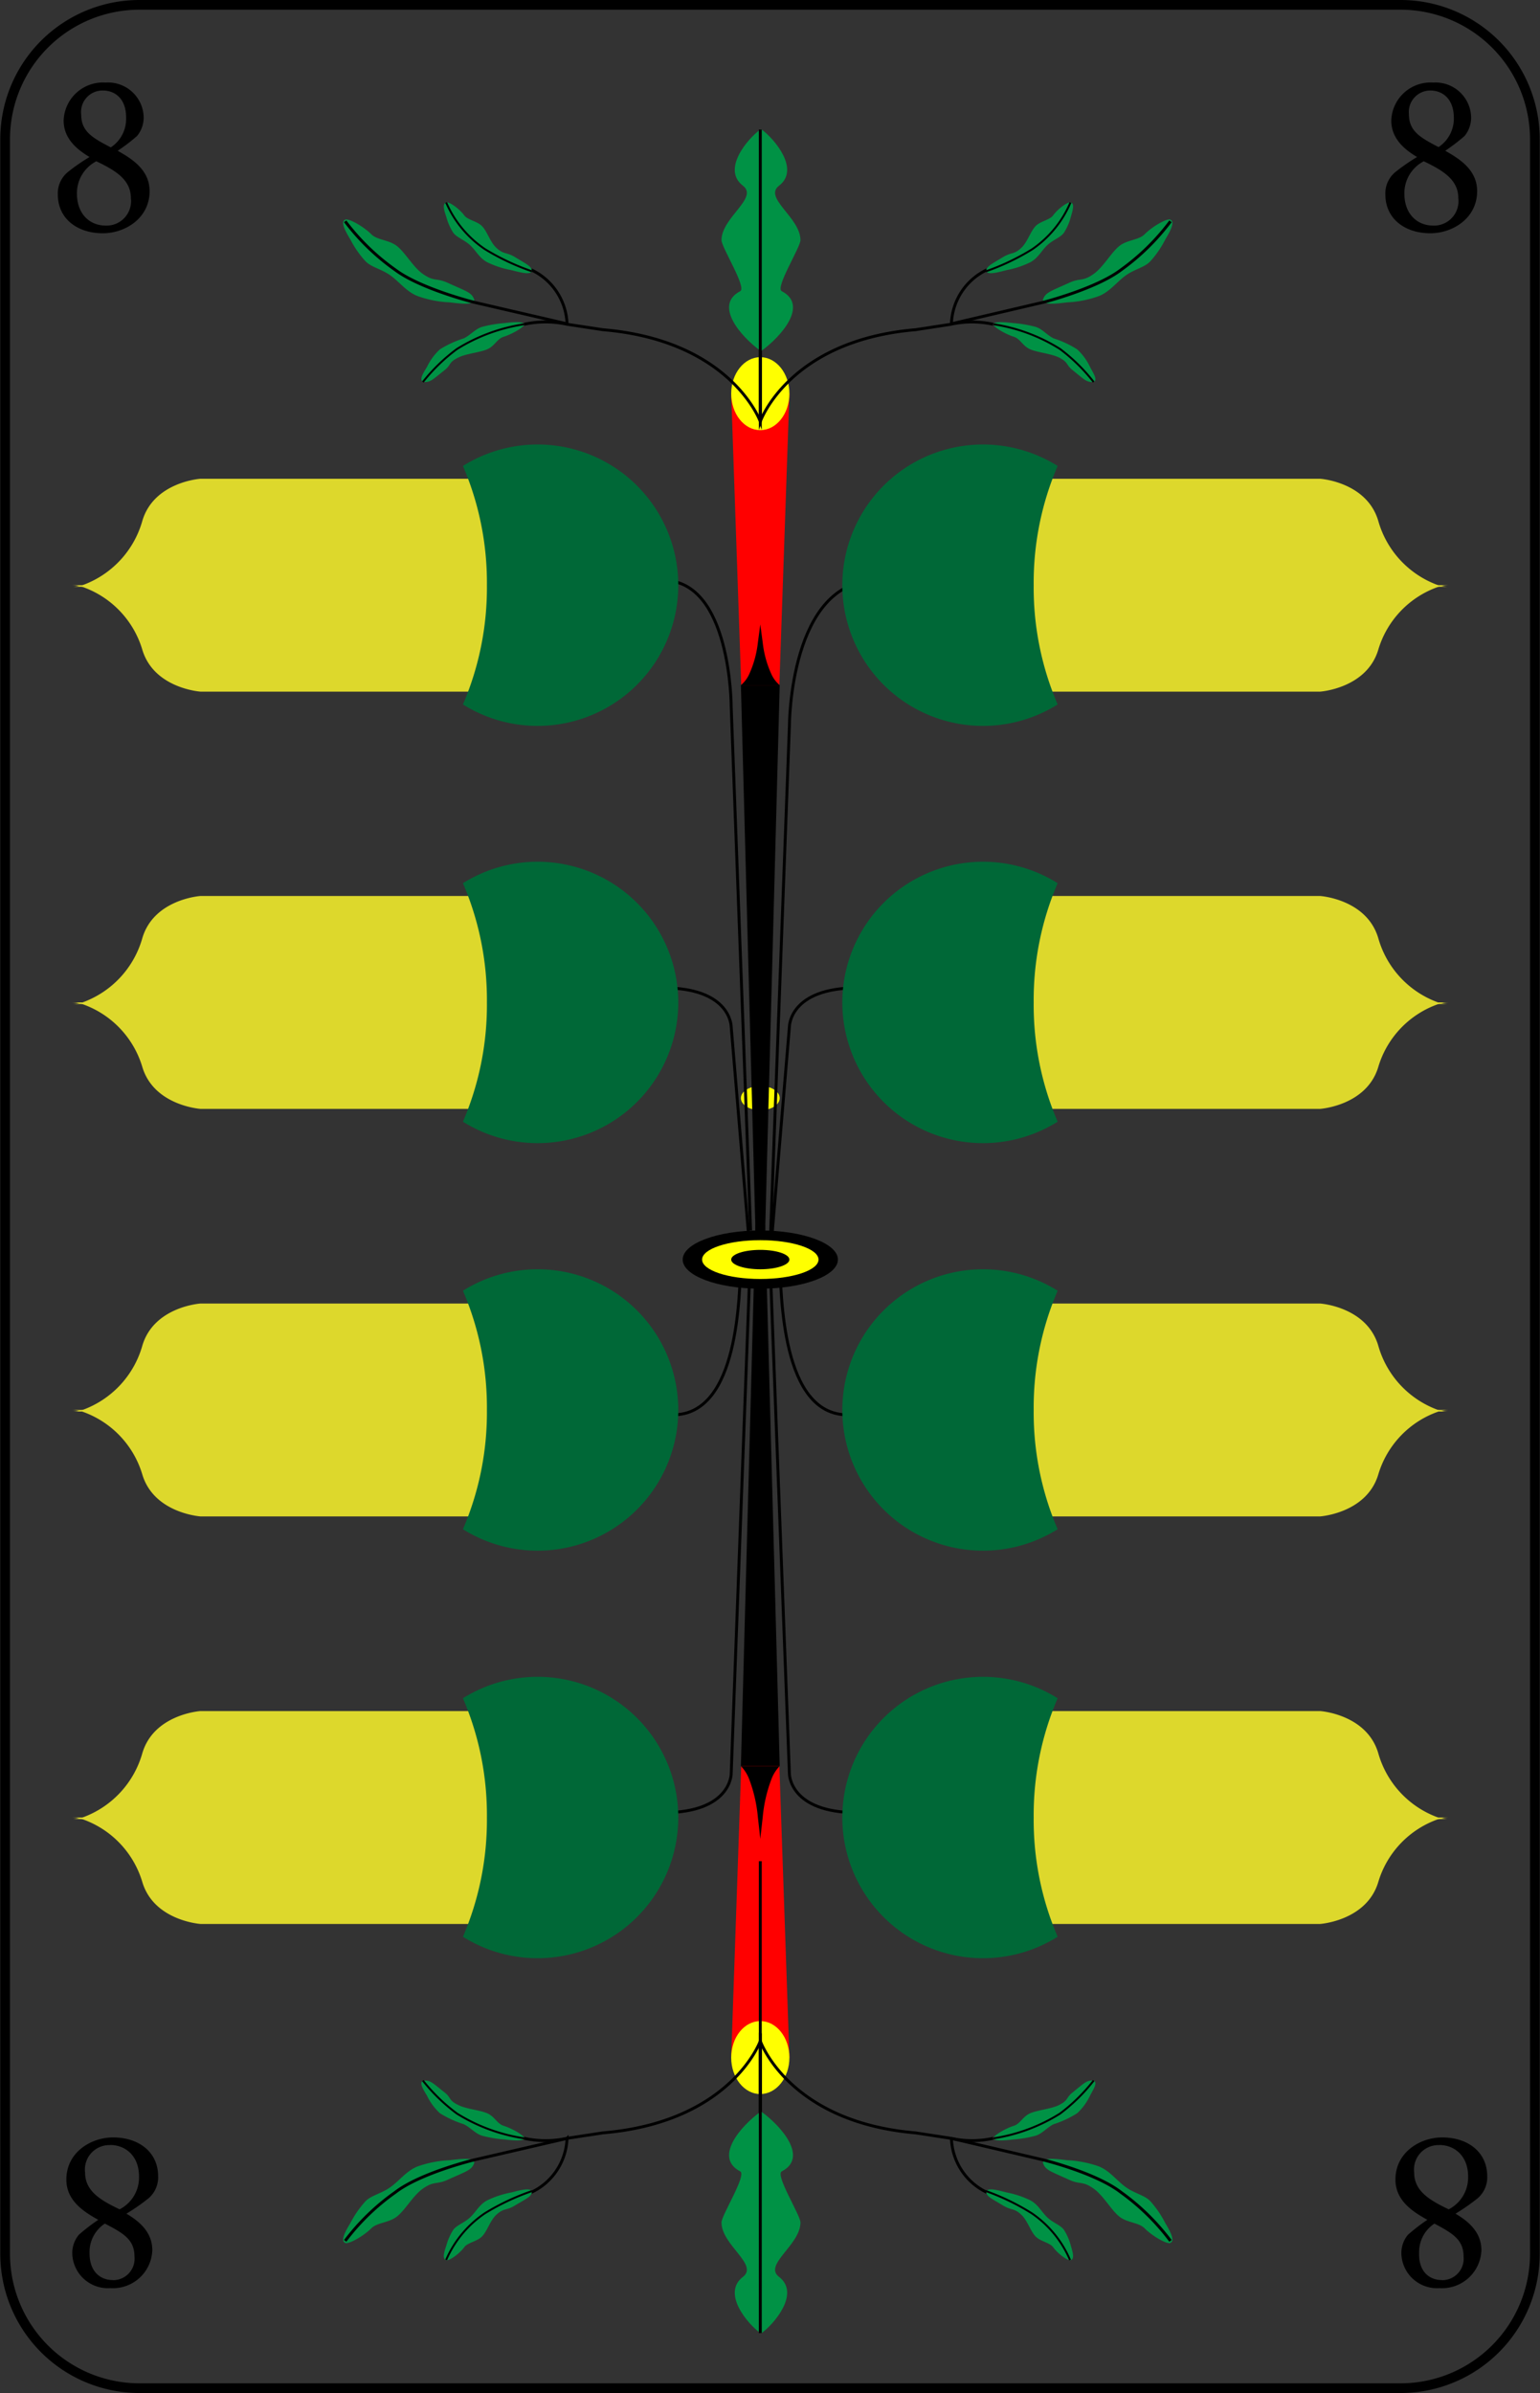 <svg id="Ebene_1" data-name="Ebene 1" xmlns="http://www.w3.org/2000/svg" viewBox="0 0 158.74 246.62"><rect x="0" y="0" width="158.74" height="246.62" fill="#333333" stroke="none"/><defs><style>.cls-1{fill:red;}.cls-2{fill:#ff0;}.cls-3,.cls-5{fill:none;stroke:#000;stroke-miterlimit:10;}.cls-3{stroke-width:0.3px;}.cls-4{fill:#009245;}.cls-5{stroke-width:0.2px;}.cls-6{fill:#ddd82c;}.cls-7{fill:#006837;}</style></defs><title>8</title><path d="M1024,419.19a13.35,13.35,0,0,1,13.34,13.34V650.47A13.35,13.35,0,0,1,1024,663.81H894a13.35,13.35,0,0,1-13.34-13.34V432.53A13.35,13.35,0,0,1,894,419.19H1024m0-1H894a14.34,14.34,0,0,0-14.34,14.34V650.47A14.34,14.34,0,0,0,894,664.81H1024a14.34,14.34,0,0,0,14.34-14.34V432.53A14.34,14.34,0,0,0,1024,418.19Z" transform="translate(-879.63 -418.19)"/><path d="M890.52,426.7a3.67,3.67,0,0,1,3.92,3.55,3,3,0,0,1-.68,1.95,18.13,18.13,0,0,1-2,1.53c1.66.92,3.29,2.07,3.29,4.16,0,2.81-2.54,4.34-4.82,4.34-2.67,0-4.64-1.53-4.64-4a2.84,2.84,0,0,1,1.11-2.37,19.94,19.94,0,0,1,2.16-1.49c-1.56-.92-2.67-2.07-2.67-3.77A4.06,4.06,0,0,1,890.52,426.7Zm0,14.74a2.52,2.52,0,0,0,2.6-2.83c0-1.92-1.61-2.86-3.56-3.8a3.7,3.7,0,0,0-2,3.29C887.55,440.31,888.94,441.44,890.52,441.44Zm-.28-13.92A2.21,2.21,0,0,0,888,430c0,1.75,1.17,2.4,3.05,3.38a3.51,3.51,0,0,0,1.58-3C892.66,428.36,891.48,427.52,890.24,427.52Z" transform="translate(-879.63 -418.19)"/><path d="M1027.36,426.7a3.67,3.67,0,0,1,3.91,3.55,3,3,0,0,1-.67,1.95,19.87,19.87,0,0,1-2,1.53c1.66.92,3.29,2.07,3.29,4.16,0,2.81-2.54,4.34-4.82,4.34-2.67,0-4.64-1.53-4.64-4a2.84,2.84,0,0,1,1.11-2.37,19.94,19.94,0,0,1,2.16-1.49c-1.56-.92-2.66-2.07-2.66-3.77A4.05,4.05,0,0,1,1027.36,426.7Zm0,14.74a2.52,2.52,0,0,0,2.59-2.83c0-1.92-1.61-2.86-3.56-3.8a3.7,3.7,0,0,0-2,3.29C1024.38,440.31,1025.77,441.44,1027.36,441.44Zm-.29-13.92a2.21,2.21,0,0,0-2.21,2.45c0,1.75,1.18,2.4,3.05,3.38a3.51,3.51,0,0,0,1.58-3C1029.49,428.36,1028.31,427.52,1027.07,427.52Z" transform="translate(-879.63 -418.19)"/><path d="M1028,654a3.67,3.67,0,0,1-3.92-3.56,2.93,2.93,0,0,1,.68-1.94,19.06,19.06,0,0,1,2-1.54c-1.66-.91-3.29-2.06-3.29-4.15,0-2.81,2.54-4.34,4.82-4.34,2.67,0,4.64,1.53,4.64,4a2.84,2.84,0,0,1-1.11,2.37,21.5,21.5,0,0,1-2.16,1.49c1.56.91,2.67,2.06,2.67,3.77A4.06,4.06,0,0,1,1028,654Zm0-14.74a2.52,2.52,0,0,0-2.6,2.83c0,1.92,1.61,2.86,3.56,3.79a3.68,3.68,0,0,0,2-3.29C1031,640.38,1029.56,639.25,1028,639.25Zm.28,13.92a2.21,2.21,0,0,0,2.21-2.45c0-1.75-1.18-2.4-3-3.38a3.5,3.5,0,0,0-1.58,3C1025.84,652.33,1027,653.17,1028.26,653.17Z" transform="translate(-879.63 -418.19)"/><path d="M891,654a3.67,3.67,0,0,1-3.92-3.56,2.93,2.93,0,0,1,.68-1.94,19.06,19.06,0,0,1,2-1.54c-1.66-.91-3.29-2.06-3.29-4.15,0-2.81,2.54-4.34,4.82-4.34,2.67,0,4.64,1.53,4.64,4a2.84,2.84,0,0,1-1.11,2.37,21.5,21.5,0,0,1-2.16,1.49c1.56.91,2.67,2.06,2.67,3.77A4.06,4.06,0,0,1,891,654Zm0-14.74a2.52,2.52,0,0,0-2.6,2.83c0,1.92,1.61,2.86,3.56,3.79a3.68,3.68,0,0,0,2-3.29C894,640.38,892.56,639.25,891,639.25Zm.28,13.92a2.21,2.21,0,0,0,2.21-2.45c0-1.75-1.17-2.4-3.05-3.38a3.5,3.5,0,0,0-1.58,3C888.84,652.33,890,653.17,891.26,653.17Z" transform="translate(-879.63 -418.19)"/><path class="cls-1" d="M961,550" transform="translate(-879.63 -418.19)"/><ellipse class="cls-2" cx="78.37" cy="113.17" rx="2" ry="1.25"/><path class="cls-1" d="M957.5,557.64h1l2.5,72.6-.78-.64a3.17,3.17,0,0,0-4.44,0l-.78.64Z" transform="translate(-879.63 -418.19)"/><polygon points="77.87 126.2 78.87 126.2 80.37 182.01 76.37 182.01 77.87 126.2"/><path d="M957.75,605.46l.25,2.25.25-2.25h0a14.73,14.73,0,0,1,.89-3.89,3.91,3.91,0,0,1,.86-1.37h-4a3.91,3.91,0,0,1,.86,1.37,14.73,14.73,0,0,1,.89,3.89Z" transform="translate(-879.63 -418.19)"/><ellipse class="cls-2" cx="78.37" cy="212.05" rx="3" ry="3.76"/><path class="cls-1" d="M957.5,531.36h1l2.5-72.6-.78.64a3.17,3.17,0,0,1-4.44,0l-.78-.64Z" transform="translate(-879.63 -418.19)"/><polygon points="77.87 126.81 78.87 126.81 80.37 70.61 76.37 70.61 77.87 126.81"/><path d="M957.75,484.42l.25-1.88.25,1.88h0a10.66,10.66,0,0,0,.89,3.24,3.21,3.21,0,0,0,.86,1.14h-4a3.21,3.21,0,0,0,.86-1.14,10.66,10.66,0,0,0,.89-3.24Z" transform="translate(-879.63 -418.19)"/><ellipse class="cls-2" cx="78.37" cy="40.57" rx="3" ry="3.76"/><path class="cls-3" d="M967,563" transform="translate(-879.63 -418.19)"/><path class="cls-3" d="M959,563" transform="translate(-879.63 -418.19)"/><path class="cls-3" d="M957,547" transform="translate(-879.63 -418.19)"/><path class="cls-3" d="M959,548l2,53s0,4,7,4" transform="translate(-879.63 -418.19)"/><path class="cls-3" d="M959,548l2-24s0-4,7-4" transform="translate(-879.63 -418.19)"/><path class="cls-3" d="M957,547l-2,54s0,4-7,4" transform="translate(-879.63 -418.19)"/><path class="cls-3" d="M957,545l-2-54s0-13-7-13" transform="translate(-879.63 -418.19)"/><path class="cls-3" d="M959,547l2-54s0-15,9-15" transform="translate(-879.63 -418.19)"/><path class="cls-3" d="M957,548l-2-24s0-4-7-4" transform="translate(-879.63 -418.19)"/><path class="cls-3" d="M957.92,627.63" transform="translate(-879.63 -418.19)"/><path class="cls-3" d="M957.92,627.63" transform="translate(-879.63 -418.19)"/><path class="cls-4" d="M957.92,657.93l.2.07" transform="translate(-879.63 -418.19)"/><path class="cls-4" d="M957.92,657.93l-.2.07" transform="translate(-879.63 -418.19)"/><path class="cls-3" d="M958.42,627.63" transform="translate(-879.63 -418.19)"/><path class="cls-3" d="M958.42,627.63" transform="translate(-879.63 -418.19)"/><path class="cls-3" d="M958,629" transform="translate(-879.63 -418.19)"/><path class="cls-3" d="M958,658" transform="translate(-879.63 -418.19)"/><path class="cls-3" d="M958,496" transform="translate(-879.63 -418.19)"/><path class="cls-3" d="M990.87,646.73" transform="translate(-879.63 -418.19)"/><path class="cls-4" d="M1000.29,649.33c-.26.22-1.83-.64-2.67-1.49-.61-.62-1.8-.56-2.62-1.22s-1.62-2.12-2.58-2.83c-1.2-.88-1.42-.42-2.57-.95-2-.91-2.47-1-2.72-1.76.09-.57,1.27-.41,2.52-.26a11.27,11.27,0,0,1,3.26.64c1.12.46,1.79,1.42,2.73,2.11s2,.85,2.58,1.49a10.53,10.53,0,0,1,1.52,2.23C1000.37,648.34,1000.72,649.11,1000.29,649.33Z" transform="translate(-879.63 -418.19)"/><path class="cls-3" d="M1000.28,649.13a23.36,23.36,0,0,0-5.1-5c-2.56-2-8-3.34-8-3.34l-9.48-2.22a6.42,6.42,0,0,0,3.65,5.56" transform="translate(-879.63 -418.19)"/><path class="cls-4" d="M990,651.11c-.27.12-1.33-.65-1.81-1.32-.35-.49-1.32-.59-1.83-1.13s-.82-1.61-1.43-2.2c-.77-.73-1-.45-1.85-.94-1.39-.84-1.77-.95-1.79-1.5.21-.38,1.12-.13,2.09.12a9.66,9.66,0,0,1,2.47.82c.8.44,1.12,1.16,1.72,1.74s1.39.8,1.74,1.31a5.7,5.7,0,0,1,.71,1.66C990.26,650.45,990.37,651,990,651.11Z" transform="translate(-879.63 -418.19)"/><path class="cls-5" d="M981.26,644A24.15,24.15,0,0,1,986,646.3a11.09,11.09,0,0,1,3.93,4.81" transform="translate(-879.63 -418.19)"/><path class="cls-4" d="M982.05,638.56c-.12-.22,1.17-1,2.09-1.29.67-.22.9-.94,1.66-1.28s2.18-.45,3-.86c1-.51.69-.75,1.41-1.31,1.24-1,1.42-1.25,2.14-1.21.46.2,0,.86-.37,1.57a5.88,5.88,0,0,1-1.32,1.8,10.61,10.61,0,0,1-2.43,1.13c-.69.34-1.19,1-1.88,1.19a12.29,12.29,0,0,1-2.25.38C983.07,638.8,982.14,638.87,982.05,638.56Z" transform="translate(-879.63 -418.19)"/><path class="cls-5" d="M992.36,632.61a18.42,18.42,0,0,1-3.46,3.4,17.94,17.94,0,0,1-6.85,2.55" transform="translate(-879.63 -418.19)"/><path class="cls-3" d="M958,638v-9.46s2.92,8.35,16,9.46l3.64.56a10.09,10.09,0,0,0,4.37,0" transform="translate(-879.63 -418.19)"/><path class="cls-3" d="M924.62,646.73" transform="translate(-879.63 -418.19)"/><path class="cls-4" d="M915.19,649.33c.27.22,1.86-.64,2.71-1.49.62-.62,1.81-.56,2.65-1.22s1.64-2.12,2.61-2.83c1.22-.88,1.44-.42,2.6-.95,2-.91,2.51-1,2.76-1.76-.1-.57-1.29-.41-2.55-.26a11.45,11.45,0,0,0-3.3.64c-1.14.46-1.82,1.42-2.76,2.11s-2,.85-2.62,1.49a10.69,10.69,0,0,0-1.54,2.23C915.11,648.34,914.76,649.11,915.19,649.33Z" transform="translate(-879.63 -418.19)"/><path class="cls-3" d="M915.21,649.13a23.27,23.27,0,0,1,5.16-5c2.59-2,8.12-3.34,8.12-3.34l9.59-2.22a6.41,6.41,0,0,1-3.69,5.56" transform="translate(-879.63 -418.19)"/><path class="cls-4" d="M925.64,651.11c.27.12,1.35-.65,1.84-1.32.35-.49,1.33-.59,1.85-1.13s.82-1.61,1.44-2.2c.78-.73,1.06-.45,1.88-.94,1.4-.84,1.78-.95,1.81-1.5-.21-.38-1.14-.13-2.12.12a9.84,9.84,0,0,0-2.5.82c-.81.44-1.13,1.16-1.74,1.74s-1.4.8-1.76,1.31a6,6,0,0,0-.72,1.66C925.35,650.45,925.24,651,925.64,651.11Z" transform="translate(-879.63 -418.19)"/><path class="cls-5" d="M934.46,644a24.7,24.7,0,0,0-4.84,2.28,11.16,11.16,0,0,0-4,4.81" transform="translate(-879.63 -418.19)"/><path class="cls-4" d="M933.65,638.56c.13-.22-1.18-1-2.11-1.29-.68-.22-.91-.94-1.67-1.28s-2.21-.45-3-.86c-1.05-.51-.7-.75-1.43-1.31-1.26-1-1.44-1.25-2.17-1.21-.47.2-.05.86.38,1.57a5.93,5.93,0,0,0,1.33,1.8,10.84,10.84,0,0,0,2.46,1.13c.7.34,1.21,1,1.91,1.19a12.48,12.48,0,0,0,2.27.38C932.63,638.8,933.56,638.87,933.65,638.56Z" transform="translate(-879.63 -418.19)"/><path class="cls-5" d="M923.22,632.61a18.5,18.5,0,0,0,3.51,3.4,18.21,18.21,0,0,0,6.92,2.55" transform="translate(-879.63 -418.19)"/><path class="cls-3" d="M958,638v-9.46s-3,8.35-16.23,9.46l-3.69.56a10.35,10.35,0,0,1-4.43,0" transform="translate(-879.63 -418.19)"/><path class="cls-3" d="M958,496" transform="translate(-879.63 -418.19)"/><line class="cls-3" x1="78.37" y1="234.81" x2="78.37" y2="191.81"/><path class="cls-4" d="M958.14,635.84l-.14.1v22.58l.14.11c1.29-.94,4-4.1,1.79-5.79-1.64-1.26,2.21-3.28,2.21-5.61,0-.74-2.63-4.89-1.93-5.26C963,640.53,960.14,637.29,958.14,635.84Z" transform="translate(-879.63 -418.19)"/><path class="cls-4" d="M958,635.84l.14.1v22.58l-.14.11c-1.3-.94-4-4.1-1.79-5.79,1.64-1.26-2.21-3.28-2.21-5.61,0-.74,2.63-4.89,1.93-5.26C953.17,640.53,956,637.29,958,635.84Z" transform="translate(-879.63 -418.19)"/><line class="cls-3" x1="78.37" y1="210.81" x2="78.37" y2="240.44"/><path class="cls-4" d="M1000.29,440.84c-.26-.22-1.83.64-2.67,1.49-.61.62-1.8.56-2.62,1.22s-1.62,2.12-2.58,2.83c-1.2.88-1.42.42-2.57.95-2,.91-2.47,1-2.72,1.76.09.57,1.27.41,2.52.26a11,11,0,0,0,3.26-.65c1.12-.45,1.79-1.41,2.73-2.1s2-.85,2.58-1.5a10.24,10.24,0,0,0,1.52-2.22C1000.37,441.83,1000.72,441.06,1000.29,440.84Z" transform="translate(-879.63 -418.19)"/><path class="cls-3" d="M1000.28,441a23.36,23.36,0,0,1-5.1,5c-2.56,1.95-8,3.34-8,3.34l-9.48,2.22a6.42,6.42,0,0,1,3.65-5.56" transform="translate(-879.63 -418.19)"/><path class="cls-4" d="M990,439.06c-.27-.12-1.33.65-1.81,1.32-.35.49-1.32.59-1.83,1.13s-.82,1.61-1.43,2.2c-.77.73-1,.45-1.85.94-1.39.84-1.77,1-1.79,1.5.21.38,1.12.13,2.09-.12a9.66,9.66,0,0,0,2.47-.82c.8-.44,1.12-1.17,1.72-1.74s1.39-.8,1.74-1.31a5.7,5.7,0,0,0,.71-1.66C990.26,439.72,990.37,439.16,990,439.06Z" transform="translate(-879.63 -418.19)"/><path class="cls-5" d="M981.26,446.15a24.15,24.15,0,0,0,4.78-2.28,11.09,11.09,0,0,0,3.93-4.81" transform="translate(-879.63 -418.19)"/><path class="cls-4" d="M982.05,451.61c-.12.22,1.17,1,2.09,1.29.67.22.9.94,1.66,1.28s2.18.45,3,.86c1,.51.69.75,1.41,1.31,1.24,1,1.42,1.25,2.14,1.21.46-.2,0-.86-.37-1.57a5.88,5.88,0,0,0-1.32-1.8,10.61,10.61,0,0,0-2.43-1.13c-.69-.34-1.19-1-1.88-1.19a12.29,12.29,0,0,0-2.25-.38C983.07,451.37,982.14,451.3,982.05,451.61Z" transform="translate(-879.63 -418.19)"/><path class="cls-5" d="M992.36,457.56a18.42,18.42,0,0,0-3.46-3.4,17.94,17.94,0,0,0-6.85-2.55" transform="translate(-879.63 -418.19)"/><path class="cls-3" d="M958,452.17v9.46s2.92-8.35,16-9.46l3.64-.56a10.09,10.09,0,0,1,4.37,0" transform="translate(-879.63 -418.19)"/><path class="cls-4" d="M915.19,440.84c.27-.22,1.86.64,2.71,1.49.62.62,1.81.56,2.65,1.22s1.64,2.12,2.61,2.83c1.22.88,1.44.42,2.6.95,2,.91,2.51,1,2.76,1.76-.1.57-1.29.41-2.55.26a11.16,11.16,0,0,1-3.3-.65c-1.14-.45-1.82-1.41-2.76-2.1s-2-.85-2.62-1.5a10.4,10.4,0,0,1-1.54-2.22C915.11,441.83,914.76,441.06,915.19,440.84Z" transform="translate(-879.63 -418.19)"/><path class="cls-3" d="M915.21,441a23.27,23.27,0,0,0,5.16,5c2.59,1.95,8.12,3.34,8.12,3.34l9.59,2.22a6.41,6.41,0,0,0-3.69-5.56" transform="translate(-879.63 -418.19)"/><path class="cls-4" d="M925.64,439.06c.27-.12,1.35.65,1.84,1.32.35.49,1.33.59,1.85,1.13s.82,1.61,1.44,2.2c.78.73,1.06.45,1.88.94,1.4.84,1.78,1,1.81,1.5-.21.38-1.14.13-2.12-.12a9.84,9.84,0,0,1-2.5-.82c-.81-.44-1.13-1.17-1.74-1.74s-1.4-.8-1.76-1.31a6,6,0,0,1-.72-1.66C925.35,439.72,925.24,439.16,925.64,439.06Z" transform="translate(-879.63 -418.19)"/><path class="cls-5" d="M934.46,446.15a24.7,24.7,0,0,1-4.84-2.28,11.16,11.16,0,0,1-4-4.81" transform="translate(-879.63 -418.19)"/><path class="cls-4" d="M933.65,451.61c.13.22-1.18,1-2.11,1.29-.68.22-.91.94-1.67,1.28s-2.21.45-3,.86c-1.05.51-.7.75-1.43,1.31-1.26,1-1.44,1.25-2.17,1.21-.47-.2-.05-.86.38-1.57a5.93,5.93,0,0,1,1.33-1.8,10.84,10.84,0,0,1,2.46-1.13c.7-.34,1.21-1,1.91-1.19a12.48,12.48,0,0,1,2.27-.38C932.63,451.37,933.56,451.3,933.65,451.61Z" transform="translate(-879.63 -418.19)"/><path class="cls-5" d="M923.22,457.56a18.5,18.5,0,0,1,3.51-3.4,18.21,18.21,0,0,1,6.92-2.55" transform="translate(-879.63 -418.19)"/><path class="cls-3" d="M958,452.17v9.46s-3-8.35-16.23-9.46l-3.69-.56a10.35,10.35,0,0,0-4.43,0" transform="translate(-879.63 -418.19)"/><path class="cls-4" d="M958.14,454.33l-.14-.1V431.65l.14-.11c1.29.94,4,4.1,1.79,5.79-1.64,1.26,2.21,3.28,2.21,5.61,0,.74-2.63,4.89-1.93,5.26C963,449.64,960.14,452.88,958.14,454.33Z" transform="translate(-879.63 -418.19)"/><path class="cls-4" d="M958,454.33l.14-.1V431.65l-.14-.11c-1.3.94-4,4.1-1.79,5.79,1.64,1.26-2.21,3.28-2.21,5.61,0,.74,2.63,4.89,1.93,5.26C953.17,449.64,956,452.88,958,454.33Z" transform="translate(-879.63 -418.19)"/><line class="cls-3" x1="78.37" y1="42.98" x2="78.37" y2="13.35"/><ellipse cx="78.37" cy="129.81" rx="8" ry="3"/><path class="cls-3" d="M957,547s-1,.37-1,1c-.15,3.64-.18,16-7,16" transform="translate(-879.63 -418.19)"/><path class="cls-3" d="M959,547s1,.37,1,1c.15,3.64.18,16,7,16" transform="translate(-879.63 -418.19)"/><ellipse class="cls-2" cx="78.37" cy="129.81" rx="6" ry="2"/><ellipse cx="78.37" cy="129.81" rx="3" ry="1"/><path class="cls-5" d="M1024.78,469.14" transform="translate(-879.63 -418.19)"/><path class="cls-5" d="M1029.48,473.51" transform="translate(-879.63 -418.19)"/><path class="cls-6" d="M1029,563.66H985.51V552.53h30.2s4.83.32,6,4.38a9.91,9.91,0,0,0,6.16,6.59l.35.08A3.28,3.28,0,0,0,1029,563.66Z" transform="translate(-879.63 -418.19)"/><path class="cls-6" d="M1029,563.5a3.28,3.28,0,0,0-.74.08,2.49,2.49,0,0,0-.35.08,9.84,9.84,0,0,0-6.21,6.49c-1.2,4-6,4.32-6,4.32H985.51v-11Z" transform="translate(-879.63 -418.19)"/><path class="cls-7" d="M986.18,563.5a30.47,30.47,0,0,0,2.47,12.29,14.5,14.5,0,1,1,0-24.58A30.47,30.47,0,0,0,986.18,563.5Z" transform="translate(-879.63 -418.19)"/><path class="cls-6" d="M887,563.66h43.49V552.53h-30.2s-4.83.32-6,4.38a9.91,9.91,0,0,1-6.16,6.59l-.35.08A3.28,3.28,0,0,1,887,563.66Z" transform="translate(-879.63 -418.19)"/><path class="cls-6" d="M887,563.5a3.28,3.28,0,0,1,.74.08,2.49,2.49,0,0,1,.35.08,9.84,9.84,0,0,1,6.21,6.49c1.2,4,6,4.32,6,4.32h30.15v-11Z" transform="translate(-879.63 -418.19)"/><path class="cls-7" d="M929.82,563.5a30.47,30.47,0,0,1-2.47,12.29,14.5,14.5,0,1,0,0-24.58A30.47,30.47,0,0,1,929.82,563.5Z" transform="translate(-879.63 -418.19)"/><path class="cls-6" d="M1029,605.66H985.51V594.53h30.2s4.83.32,6,4.38a9.91,9.91,0,0,0,6.16,6.59l.35.08A3.28,3.28,0,0,0,1029,605.66Z" transform="translate(-879.63 -418.19)"/><path class="cls-6" d="M1029,605.5a3.28,3.28,0,0,0-.74.08,2.49,2.49,0,0,0-.35.08,9.84,9.84,0,0,0-6.21,6.49c-1.2,4-6,4.32-6,4.32H985.51v-11Z" transform="translate(-879.63 -418.19)"/><path class="cls-7" d="M986.18,605.5a30.47,30.47,0,0,0,2.47,12.29,14.5,14.5,0,1,1,0-24.58A30.47,30.47,0,0,0,986.18,605.5Z" transform="translate(-879.63 -418.19)"/><path class="cls-6" d="M887,605.66h43.49V594.53h-30.2s-4.83.32-6,4.38a9.91,9.91,0,0,1-6.16,6.59l-.35.08A3.28,3.28,0,0,1,887,605.66Z" transform="translate(-879.63 -418.19)"/><path class="cls-6" d="M887,605.5a3.28,3.28,0,0,1,.74.08,2.49,2.49,0,0,1,.35.08,9.84,9.84,0,0,1,6.21,6.49c1.2,4,6,4.32,6,4.32h30.15v-11Z" transform="translate(-879.63 -418.19)"/><path class="cls-7" d="M929.82,605.5a30.47,30.47,0,0,1-2.47,12.29,14.5,14.5,0,1,0,0-24.58A30.47,30.47,0,0,1,929.82,605.5Z" transform="translate(-879.63 -418.19)"/><path class="cls-6" d="M1029,478.66H985.51V467.53h30.2s4.83.32,6,4.38a9.91,9.91,0,0,0,6.16,6.59l.35.08A3.28,3.28,0,0,0,1029,478.66Z" transform="translate(-879.63 -418.19)"/><path class="cls-6" d="M1029,478.5a3.28,3.28,0,0,0-.74.08,2.49,2.49,0,0,0-.35.08,9.84,9.84,0,0,0-6.21,6.49c-1.2,4-6,4.32-6,4.32H985.51v-11Z" transform="translate(-879.63 -418.19)"/><path class="cls-7" d="M986.18,478.5a30.47,30.47,0,0,0,2.47,12.29,14.5,14.5,0,1,1,0-24.58A30.47,30.47,0,0,0,986.18,478.5Z" transform="translate(-879.63 -418.19)"/><path class="cls-6" d="M887,478.66h43.49V467.53h-30.2s-4.83.32-6,4.38a9.91,9.91,0,0,1-6.16,6.59l-.35.08A3.28,3.28,0,0,1,887,478.66Z" transform="translate(-879.63 -418.19)"/><path class="cls-6" d="M887,478.5a3.28,3.28,0,0,1,.74.08,2.49,2.49,0,0,1,.35.08,9.84,9.84,0,0,1,6.21,6.49c1.2,4,6,4.32,6,4.32h30.15v-11Z" transform="translate(-879.63 -418.19)"/><path class="cls-7" d="M929.82,478.5a30.47,30.47,0,0,1-2.47,12.29,14.5,14.5,0,1,0,0-24.58A30.47,30.47,0,0,1,929.82,478.5Z" transform="translate(-879.63 -418.19)"/><path class="cls-6" d="M1029,521.66H985.51V510.53h30.2s4.83.32,6,4.38a9.91,9.91,0,0,0,6.16,6.59l.35.08A3.28,3.28,0,0,0,1029,521.66Z" transform="translate(-879.63 -418.19)"/><path class="cls-6" d="M1029,521.5a3.28,3.28,0,0,0-.74.08,2.49,2.49,0,0,0-.35.08,9.84,9.84,0,0,0-6.21,6.49c-1.2,4-6,4.32-6,4.32H985.51v-11Z" transform="translate(-879.63 -418.19)"/><path class="cls-7" d="M986.18,521.5a30.47,30.47,0,0,0,2.47,12.29,14.5,14.5,0,1,1,0-24.58A30.47,30.47,0,0,0,986.18,521.5Z" transform="translate(-879.63 -418.19)"/><path class="cls-6" d="M887,521.66h43.49V510.53h-30.2s-4.83.32-6,4.38a9.91,9.91,0,0,1-6.16,6.59l-.35.08A3.28,3.28,0,0,1,887,521.66Z" transform="translate(-879.63 -418.19)"/><path class="cls-6" d="M887,521.5a3.28,3.28,0,0,1,.74.08,2.49,2.49,0,0,1,.35.08,9.84,9.84,0,0,1,6.21,6.49c1.2,4,6,4.32,6,4.32h30.15v-11Z" transform="translate(-879.63 -418.19)"/><path class="cls-7" d="M929.82,521.5a30.47,30.47,0,0,1-2.47,12.29,14.5,14.5,0,1,0,0-24.58A30.47,30.47,0,0,1,929.82,521.5Z" transform="translate(-879.63 -418.19)"/></svg>